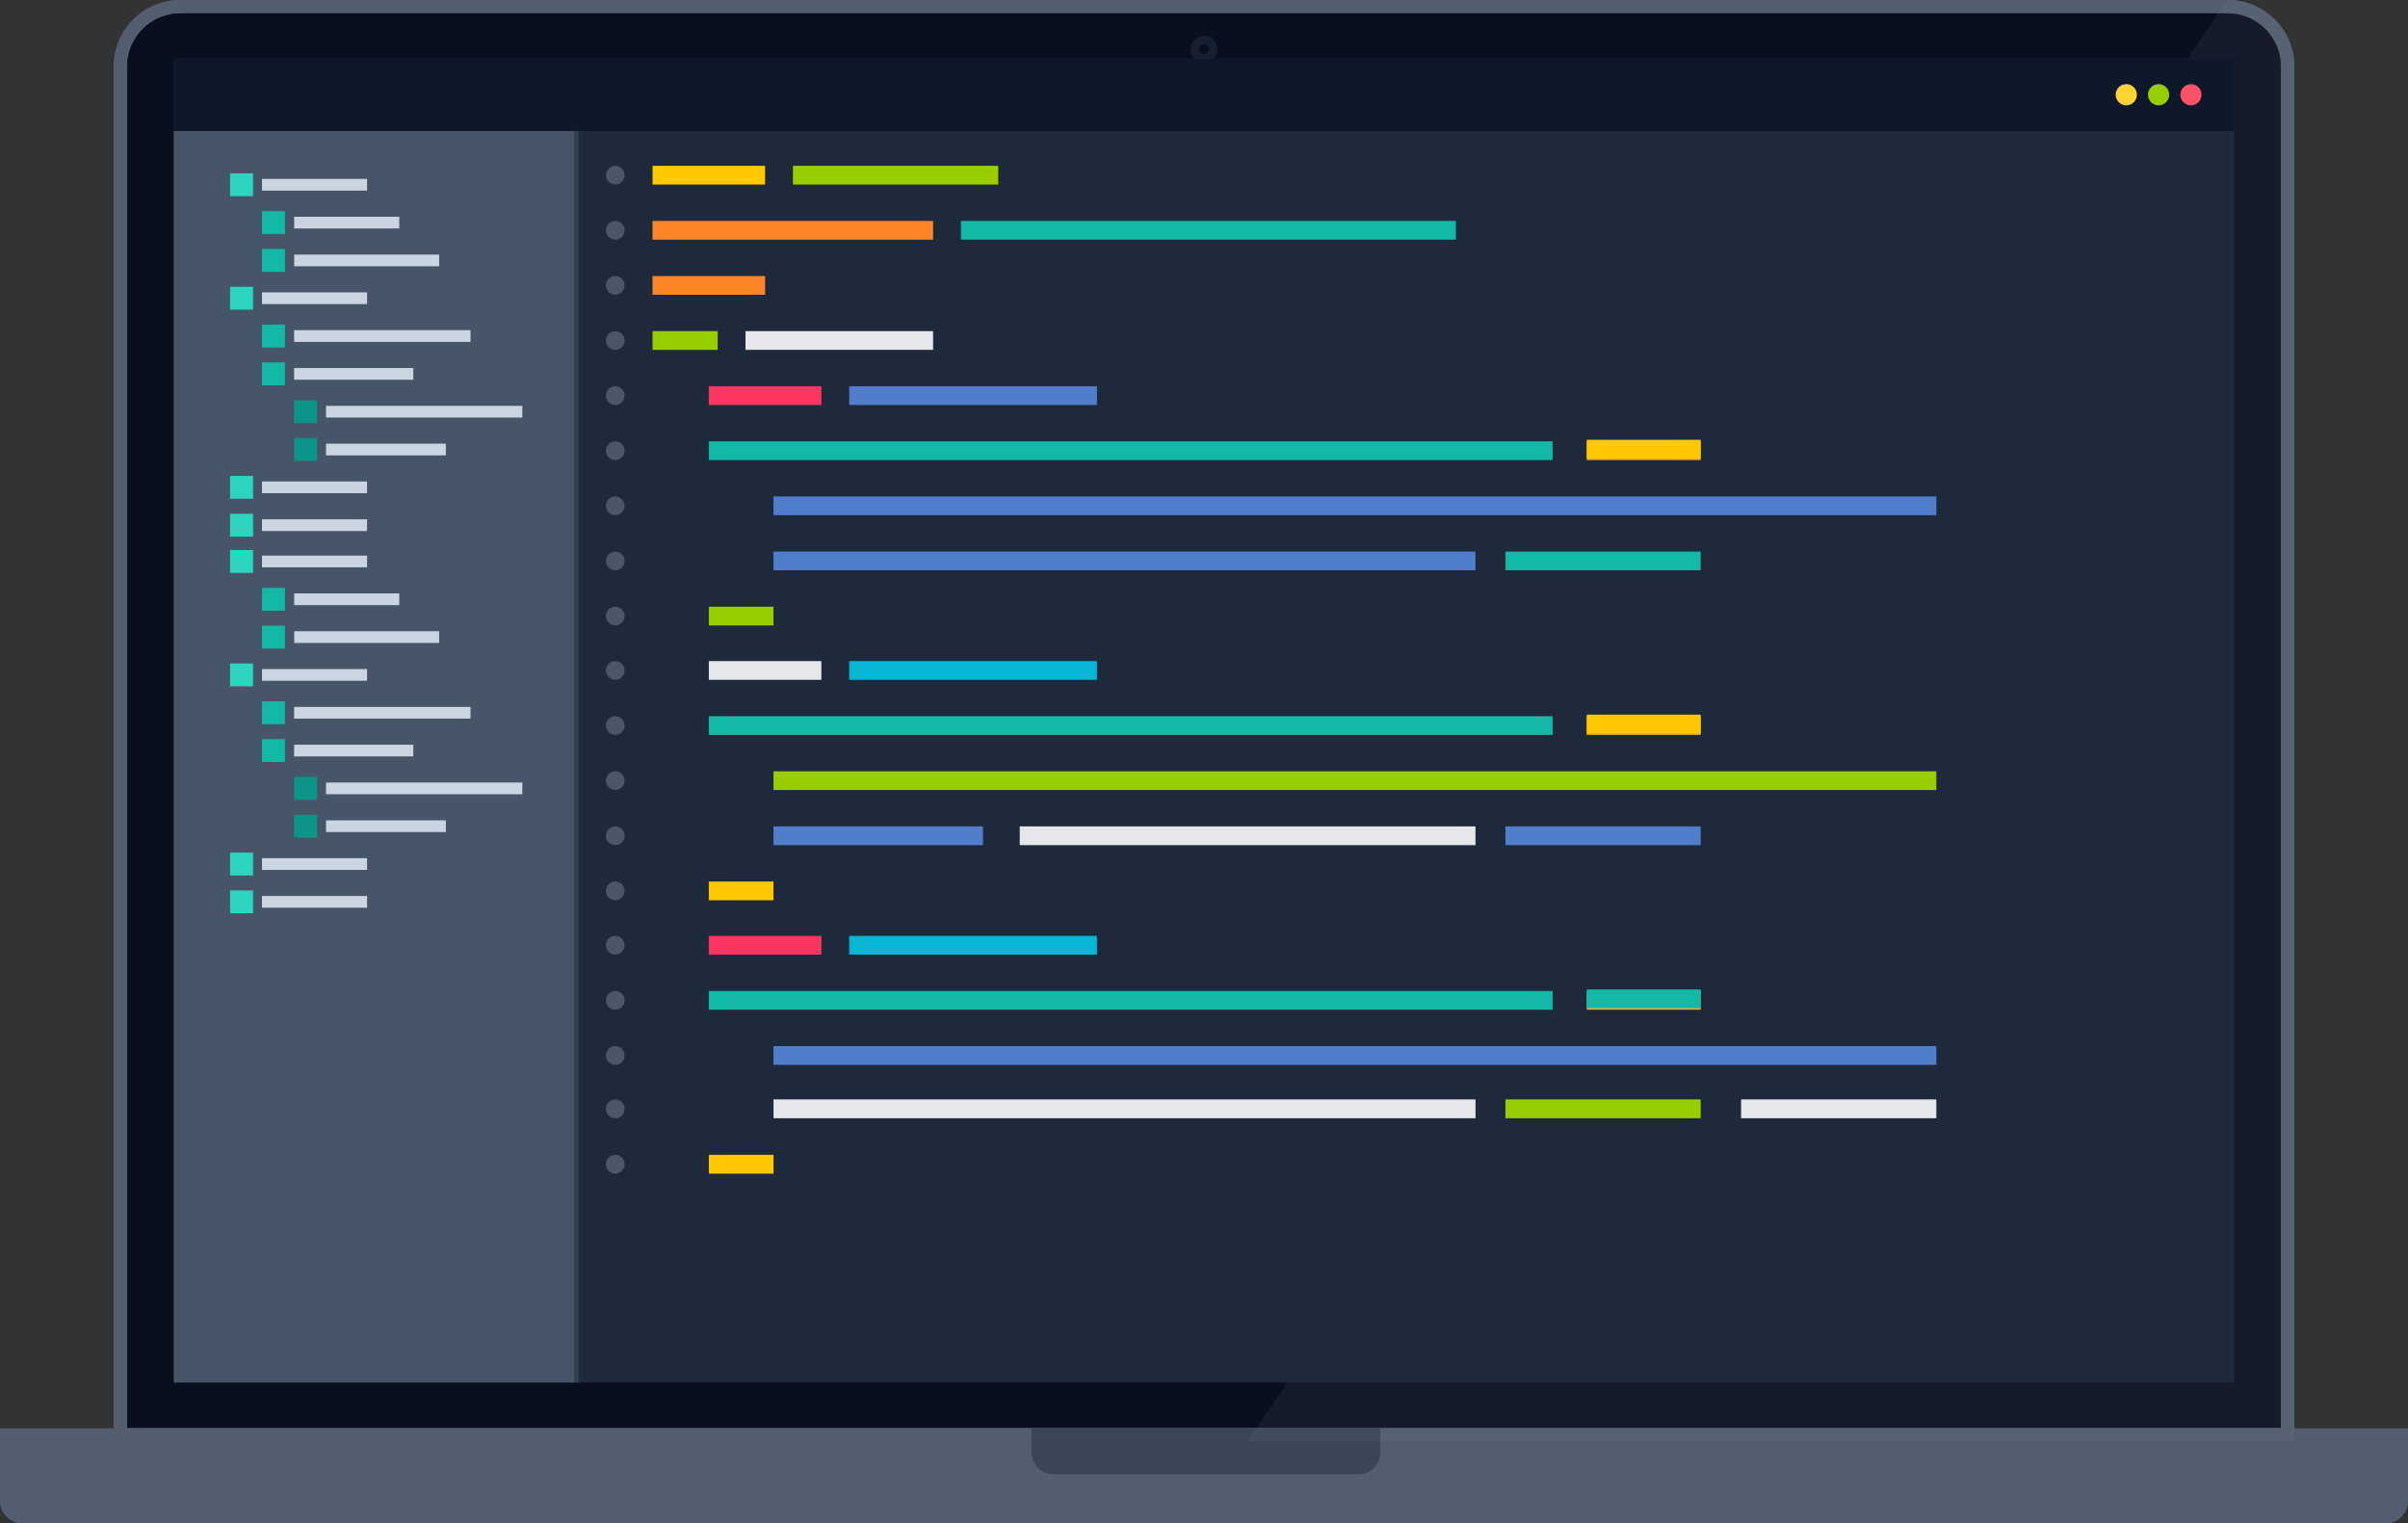 <?xml version="1.0" encoding="UTF-8"?>
<svg xmlns="http://www.w3.org/2000/svg" viewBox="0 0 635 401.64">
  <rect x="0" y="0" width="635" height="401.64" fill="#333333" stroke="none"/>
  <g isolation="isolate">
    <g id="laptop-dark">
      <g>
        <g>
          <path d="m587.39,3.52c7.77,0,14.07,6.27,14.07,14v358.96H33.54V17.52c0-7.73,6.3-14,14.07-14h539.78m0-3.52H47.61c-9.71,0-17.61,7.86-17.61,17.52v362.48h575V17.52c0-9.66-7.9-17.52-17.61-17.52h0Z" fill="#94a3b8" stroke-width="0"/>
          <path d="m587.39,3.52H47.61c-7.77,0-14.07,6.27-14.07,14v358.96h567.92V17.52c0-7.73-6.3-14-14.07-14Zm1.69,360.64H45.92V17.52c0-.92.76-1.68,1.69-1.68h238.81v2.97c0,2.5,2.04,4.52,4.55,4.52h53.06c2.51,0,4.55-2.03,4.55-4.52v-2.97h238.81c.93,0,1.69.75,1.69,1.68v346.64Z" fill="#020617" stroke-width="0"/>
          <path d="m317.5,11.61c.73,0,1.33.59,1.33,1.32s-.6,1.32-1.33,1.32-1.33-.59-1.33-1.32.6-1.32,1.33-1.32m0-2.2c-1.95,0-3.54,1.58-3.54,3.52s1.58,3.52,3.54,3.52,3.54-1.58,3.54-3.52-1.58-3.52-3.54-3.52h0Z" fill="#1e293b" stroke-width="0"/>
          <path d="m629.02,401.64H5.98c-3.3,0-5.98-2.68-5.98-5.98v-19.02h635v19.02c0,3.3-2.68,5.98-5.98,5.98Z" fill="#94a3b8" stroke-width="0"/>
          <path d="m272.01,376.64h92v6.3c0,3.2-2.59,5.79-5.79,5.79h-80.42c-3.2,0-5.79-2.59-5.79-5.79v-6.3h0Z" fill="#64748b" stroke-width="0"/>
          <path d="m589.08,364.16H45.92V17.52c0-.92.76-1.68,1.69-1.68h238.81v2.97c0,2.5,2.04,4.52,4.55,4.52h53.06c2.51,0,4.55-2.03,4.55-4.52v-2.97h238.81c.93,0,1.69.75,1.69,1.68v346.64Z" fill="#020617" stroke-width="0"/>
          <path d="m587.39,0l-258.39,380h276V17.52c0-9.66-7.9-17.52-17.61-17.52h0Z" fill="#fff" mix-blend-mode="screen" opacity=".1" stroke-width="0"/>
        </g>
        <path d="m629.02,401.64c3.3,0,5.98-2.68,5.98-5.98v-19.02h-30V17.52C605,7.86,597.1,0,587.39,0H47.61C37.9,0,30,7.86,30,17.52v359.12H0v19.02c0,3.3,2.68,5.98,5.98,5.98h623.04Z" fill="#111827" mix-blend-mode="multiply" opacity=".5" stroke-width="0"/>
        <g>
          <rect x="45.84" y="15.46" width="543.31" height="349.09" fill="#1e293b" stroke-width="0"/>
          <rect x="45.84" y="34.51" width="105.69" height="330.03" fill="#475569" stroke-width="0"/>
          <rect x="45.84" y="15.46" width="543.31" height="19.06" fill="#0f172a" stroke-width="0"/>
          <g>
            <path d="m563.51,24.98c0,1.54-1.25,2.8-2.8,2.8s-2.8-1.25-2.8-2.8,1.25-2.8,2.8-2.8,2.8,1.25,2.8,2.8Z" fill="#ffd333" stroke-width="0"/>
            <path d="m572.03,24.98c0,1.54-1.25,2.8-2.8,2.8s-2.8-1.25-2.8-2.8,1.25-2.8,2.8-2.8,2.8,1.25,2.8,2.8Z" fill="#98ce00" stroke-width="0"/>
            <path d="m580.56,24.98c0,1.54-1.25,2.8-2.8,2.8s-2.8-1.25-2.8-2.8,1.25-2.8,2.8-2.8,2.8,1.25,2.8,2.8Z" fill="#ff5168" stroke-width="0"/>
          </g>
          <rect x="151.54" y="34.51" width="1" height="330.03" fill="#334155" stroke-width="0"/>
          <g>
            <g>
              <rect x="60.68" y="45.7" width="6.06" height="6.03" fill="#2dd4bf" stroke-width="0"/>
              <rect x="69.09" y="47.17" width="27.71" height="3.09" fill="#cbd5e1" stroke-width="0"/>
            </g>
            <g>
              <rect x="60.68" y="75.62" width="6.06" height="6.03" fill="#2dd4bf" stroke-width="0"/>
              <rect x="69.09" y="77.09" width="27.71" height="3.09" fill="#cbd5e1" stroke-width="0"/>
            </g>
            <g>
              <rect x="60.68" y="125.49" width="6.06" height="6.03" fill="#2dd4bf" stroke-width="0"/>
              <rect x="69.09" y="126.95" width="27.71" height="3.09" fill="#cbd5e1" stroke-width="0"/>
            </g>
            <g>
              <rect x="60.68" y="135.46" width="6.06" height="6.03" fill="#2dd4bf" stroke-width="0"/>
              <rect x="69.09" y="136.93" width="27.71" height="3.09" fill="#cbd5e1" stroke-width="0"/>
            </g>
            <g>
              <rect x="69.09" y="55.68" width="6.06" height="6.03" fill="#14b8a6" stroke-width="0"/>
              <rect x="77.58" y="57.15" width="27.71" height="3.09" fill="#cbd5e1" stroke-width="0"/>
            </g>
            <g>
              <rect x="69.09" y="65.65" width="6.06" height="6.03" fill="#14b8a6" stroke-width="0"/>
              <rect x="77.58" y="67.12" width="38.23" height="3.09" fill="#cbd5e1" stroke-width="0"/>
            </g>
            <g>
              <rect x="69.09" y="85.59" width="6.06" height="6.03" fill="#14b8a6" stroke-width="0"/>
              <rect x="77.56" y="87.06" width="46.52" height="3.09" fill="#cbd5e1" stroke-width="0"/>
            </g>
            <g>
              <rect x="69.09" y="95.57" width="6.06" height="6.03" fill="#14b8a6" stroke-width="0"/>
              <rect x="77.56" y="97.04" width="31.43" height="3.09" fill="#cbd5e1" stroke-width="0"/>
            </g>
            <g>
              <rect x="77.56" y="105.54" width="6.06" height="6.03" fill="#0d9488" stroke-width="0"/>
              <rect x="85.98" y="107.01" width="51.76" height="3.09" fill="#cbd5e1" stroke-width="0"/>
            </g>
            <g>
              <rect x="77.56" y="115.51" width="6.06" height="6.03" fill="#0d9488" stroke-width="0"/>
              <rect x="85.98" y="116.98" width="31.59" height="3.09" fill="#cbd5e1" stroke-width="0"/>
            </g>
            <g>
              <g>
                <rect x="60.68" y="145.03" width="6.06" height="6.03" fill="#2dd4bf" stroke-width="0"/>
                <rect x="69.09" y="146.5" width="27.71" height="3.09" fill="#cbd5e1" stroke-width="0"/>
              </g>
              <g>
                <rect x="60.68" y="174.94" width="6.06" height="6.03" fill="#2dd4bf" stroke-width="0"/>
                <rect x="69.09" y="176.41" width="27.71" height="3.09" fill="#cbd5e1" stroke-width="0"/>
              </g>
              <g>
                <rect x="60.68" y="224.81" width="6.06" height="6.03" fill="#2dd4bf" stroke-width="0"/>
                <rect x="69.09" y="226.28" width="27.71" height="3.09" fill="#cbd5e1" stroke-width="0"/>
              </g>
              <g>
                <rect x="60.68" y="234.78" width="6.06" height="6.03" fill="#2dd4bf" stroke-width="0"/>
                <rect x="69.09" y="236.25" width="27.71" height="3.09" fill="#cbd5e1" stroke-width="0"/>
              </g>
              <g>
                <rect x="69.09" y="155" width="6.06" height="6.03" fill="#14b8a6" stroke-width="0"/>
                <rect x="77.58" y="156.47" width="27.71" height="3.09" fill="#cbd5e1" stroke-width="0"/>
              </g>
              <g>
                <rect x="69.09" y="164.97" width="6.06" height="6.03" fill="#14b8a6" stroke-width="0"/>
                <rect x="77.58" y="166.44" width="38.23" height="3.09" fill="#cbd5e1" stroke-width="0"/>
              </g>
              <g>
                <rect x="69.09" y="184.92" width="6.06" height="6.03" fill="#14b8a6" stroke-width="0"/>
                <rect x="77.56" y="186.39" width="46.52" height="3.09" fill="#cbd5e1" stroke-width="0"/>
              </g>
              <g>
                <rect x="69.09" y="194.89" width="6.06" height="6.03" fill="#14b8a6" stroke-width="0"/>
                <rect x="77.56" y="196.36" width="31.43" height="3.09" fill="#cbd5e1" stroke-width="0"/>
              </g>
              <g>
                <rect x="77.56" y="204.86" width="6.06" height="6.03" fill="#0d9488" stroke-width="0"/>
                <rect x="85.98" y="206.33" width="51.76" height="3.09" fill="#cbd5e1" stroke-width="0"/>
              </g>
              <g>
                <rect x="77.56" y="214.84" width="6.06" height="6.03" fill="#0d9488" stroke-width="0"/>
                <rect x="85.98" y="216.3" width="31.59" height="3.09" fill="#cbd5e1" stroke-width="0"/>
              </g>
            </g>
          </g>
          <path d="m162.25,48.66h0c-1.36,0-2.47-1.11-2.47-2.47h0c0-1.36,1.11-2.47,2.47-2.47h0c1.36,0,2.47,1.11,2.47,2.47h0c0,1.36-1.11,2.47-2.47,2.47Z" fill="#4f5569" stroke-width="0"/>
          <rect x="172.08" y="43.72" width="29.68" height="4.94" fill="#ffc800" stroke-width="0"/>
          <rect x="209.1" y="43.72" width="54.14" height="4.94" fill="#98ce00" stroke-width="0"/>
          <path d="m162.25,63.19h0c-1.36,0-2.47-1.11-2.47-2.47h0c0-1.36,1.11-2.47,2.47-2.47h0c1.36,0,2.47,1.11,2.47,2.47h0c0,1.36-1.11,2.47-2.47,2.47Z" fill="#4f5569" stroke-width="0"/>
          <rect x="172.08" y="58.25" width="73.98" height="4.94" fill="#ff8427" stroke-width="0"/>
          <rect x="253.4" y="58.25" width="130.53" height="4.94" fill="#14b8a6" stroke-width="0"/>
          <path d="m162.25,77.72h0c-1.36,0-2.47-1.11-2.47-2.47h0c0-1.36,1.11-2.47,2.47-2.47h0c1.36,0,2.47,1.11,2.47,2.47h0c0,1.36-1.11,2.47-2.47,2.47Z" fill="#4f5569" stroke-width="0"/>
          <rect x="172.08" y="72.78" width="29.68" height="4.94" fill="#ff8427" stroke-width="0"/>
          <path d="m162.25,92.25h0c-1.36,0-2.47-1.11-2.47-2.47h0c0-1.36,1.11-2.47,2.47-2.47h0c1.36,0,2.47,1.11,2.47,2.47h0c0,1.36-1.11,2.47-2.47,2.47Z" fill="#4f5569" stroke-width="0"/>
          <rect x="172.08" y="87.31" width="17.18" height="4.94" fill="#98ce00" stroke-width="0"/>
          <rect x="196.59" y="87.31" width="49.47" height="4.94" fill="#e5e7eb" stroke-width="0"/>
          <path d="m162.25,106.78h0c-1.36,0-2.47-1.11-2.47-2.47h0c0-1.36,1.11-2.47,2.47-2.47h0c1.36,0,2.47,1.11,2.47,2.47h0c0,1.36-1.11,2.47-2.47,2.47Z" fill="#4f5569" stroke-width="0"/>
          <rect x="186.92" y="101.84" width="29.68" height="4.94" fill="#ff3562" stroke-width="0"/>
          <rect x="223.94" y="101.84" width="65.33" height="4.94" fill="#517dcd" stroke-width="0"/>
          <path d="m162.25,121.31h0c-1.36,0-2.47-1.11-2.47-2.47h0c0-1.36,1.11-2.47,2.47-2.47h0c1.36,0,2.47,1.11,2.47,2.47h0c0,1.36-1.11,2.47-2.47,2.47Z" fill="#4f5569" stroke-width="0"/>
          <rect x="186.92" y="116.37" width="222.51" height="4.94" fill="#14b8a6" stroke-width="0"/>
          <rect x="418.44" y="116.37" width="30.04" height="4.94" fill="#f5ab35" stroke-width="0"/>
          <rect x="418.44" y="115.96" width="30.04" height="4.94" fill="#ffc800" stroke-width="0"/>
          <path d="m162.25,135.84h0c-1.36,0-2.47-1.11-2.47-2.47h0c0-1.36,1.11-2.47,2.47-2.47h0c1.36,0,2.47,1.11,2.47,2.47h0c0,1.36-1.11,2.47-2.47,2.47Z" fill="#4f5569" stroke-width="0"/>
          <rect x="203.97" y="130.9" width="306.65" height="4.94" fill="#517dcd" stroke-width="0"/>
          <path d="m162.25,150.37h0c-1.36,0-2.47-1.11-2.47-2.47h0c0-1.36,1.11-2.47,2.47-2.47h0c1.36,0,2.47,1.11,2.47,2.47h0c0,1.36-1.11,2.47-2.47,2.47Z" fill="#4f5569" stroke-width="0"/>
          <rect x="203.97" y="145.44" width="185.12" height="4.94" fill="#517dcd" stroke-width="0"/>
          <rect x="396.99" y="145.44" width="51.49" height="4.94" fill="#14b8a6" stroke-width="0"/>
          <path d="m162.25,164.9h0c-1.36,0-2.47-1.11-2.47-2.47h0c0-1.36,1.11-2.47,2.47-2.47h0c1.36,0,2.47,1.11,2.47,2.47h0c0,1.36-1.11,2.47-2.47,2.47Z" fill="#4f5569" stroke-width="0"/>
          <rect x="186.92" y="159.97" width="17.05" height="4.94" fill="#98ce00" stroke-width="0"/>
          <path d="m162.25,179.24h0c-1.36,0-2.47-1.11-2.47-2.47h0c0-1.36,1.11-2.47,2.47-2.47h0c1.36,0,2.47,1.11,2.47,2.47h0c0,1.36-1.11,2.47-2.47,2.47Z" fill="#4f5569" stroke-width="0"/>
          <rect x="186.92" y="174.31" width="29.68" height="4.94" fill="#e5e7eb" stroke-width="0"/>
          <rect x="223.94" y="174.31" width="65.33" height="4.94" fill="#06b6d4" stroke-width="0"/>
          <path d="m162.25,193.77h0c-1.36,0-2.47-1.11-2.47-2.47h0c0-1.36,1.11-2.47,2.47-2.47h0c1.36,0,2.47,1.11,2.47,2.47h0c0,1.36-1.11,2.47-2.47,2.47Z" fill="#4f5569" stroke-width="0"/>
          <rect x="186.92" y="188.84" width="222.51" height="4.94" fill="#14b8a6" stroke-width="0"/>
          <rect x="418.44" y="188.84" width="30.04" height="4.94" fill="#f5ab35" stroke-width="0"/>
          <rect x="418.44" y="188.43" width="30.04" height="4.94" fill="#ffc800" stroke-width="0"/>
          <path d="m162.25,208.3h0c-1.36,0-2.47-1.11-2.47-2.47h0c0-1.36,1.11-2.47,2.47-2.47h0c1.36,0,2.47,1.11,2.47,2.47h0c0,1.36-1.11,2.47-2.47,2.47Z" fill="#4f5569" stroke-width="0"/>
          <rect x="203.97" y="203.37" width="306.65" height="4.94" fill="#98ce00" stroke-width="0"/>
          <path d="m162.25,222.83h0c-1.36,0-2.47-1.11-2.47-2.47h0c0-1.36,1.11-2.47,2.47-2.47h0c1.36,0,2.47,1.11,2.47,2.47h0c0,1.36-1.11,2.47-2.47,2.47Z" fill="#4f5569" stroke-width="0"/>
          <rect x="203.97" y="217.9" width="55.25" height="4.94" fill="#517dcd" stroke-width="0"/>
          <rect x="268.91" y="217.9" width="120.18" height="4.94" fill="#e5e7eb" stroke-width="0"/>
          <rect x="396.99" y="217.9" width="51.49" height="4.94" fill="#517dcd" stroke-width="0"/>
          <path d="m162.25,237.37h0c-1.36,0-2.47-1.11-2.47-2.47h0c0-1.36,1.11-2.47,2.47-2.47h0c1.36,0,2.47,1.11,2.47,2.47h0c0,1.36-1.11,2.47-2.47,2.47Z" fill="#4f5569" stroke-width="0"/>
          <rect x="186.92" y="232.43" width="17.05" height="4.94" fill="#ffc800" stroke-width="0"/>
          <path d="m162.25,251.7h0c-1.36,0-2.47-1.11-2.47-2.47h0c0-1.36,1.11-2.47,2.47-2.47h0c1.36,0,2.47,1.11,2.47,2.47h0c0,1.36-1.11,2.47-2.47,2.47Z" fill="#4f5569" stroke-width="0"/>
          <rect x="186.92" y="246.77" width="29.68" height="4.94" fill="#ff3562" stroke-width="0"/>
          <rect x="223.94" y="246.77" width="65.33" height="4.94" fill="#06b6d4" stroke-width="0"/>
          <path d="m162.25,266.24h0c-1.36,0-2.47-1.11-2.47-2.47h0c0-1.36,1.11-2.47,2.47-2.47h0c1.36,0,2.47,1.11,2.47,2.47h0c0,1.36-1.11,2.47-2.47,2.47Z" fill="#4f5569" stroke-width="0"/>
          <rect x="186.92" y="261.3" width="222.51" height="4.94" fill="#14b8a6" stroke-width="0"/>
          <rect x="418.44" y="261.3" width="30.04" height="4.94" fill="#f5ab35" stroke-width="0"/>
          <rect x="418.44" y="260.89" width="30.04" height="4.94" fill="#14b8a6" stroke-width="0"/>
          <path d="m162.25,280.77h0c-1.36,0-2.47-1.11-2.47-2.47h0c0-1.36,1.11-2.47,2.47-2.47h0c1.36,0,2.47,1.11,2.47,2.47h0c0,1.36-1.11,2.47-2.47,2.47Z" fill="#4f5569" stroke-width="0"/>
          <rect x="203.97" y="275.83" width="306.65" height="4.94" fill="#517dcd" stroke-width="0"/>
          <path d="m162.25,294.86h0c-1.36,0-2.47-1.11-2.47-2.48h0c0-1.37,1.11-2.48,2.47-2.48h0c1.36,0,2.47,1.11,2.47,2.48h0c0,1.37-1.11,2.48-2.47,2.48Z" fill="#4f5569" stroke-width="0"/>
          <rect x="203.98" y="289.89" width="185.12" height="4.96" fill="#e5e7eb" stroke-width="0"/>
          <rect x="396.99" y="289.89" width="51.49" height="4.96" fill="#98ce00" stroke-width="0"/>
          <rect x="459.13" y="289.89" width="51.49" height="4.96" fill="#e5e7eb" stroke-width="0"/>
          <path d="m162.25,309.46h0c-1.36,0-2.47-1.11-2.47-2.48h0c0-1.37,1.11-2.48,2.47-2.48h0c1.36,0,2.47,1.11,2.47,2.48h0c0,1.37-1.11,2.48-2.47,2.48Z" fill="#4f5569" stroke-width="0"/>
          <rect x="186.93" y="304.5" width="17.05" height="4.96" fill="#ffc800" stroke-width="0"/>
        </g>
      </g>
    </g>
  </g>
</svg>